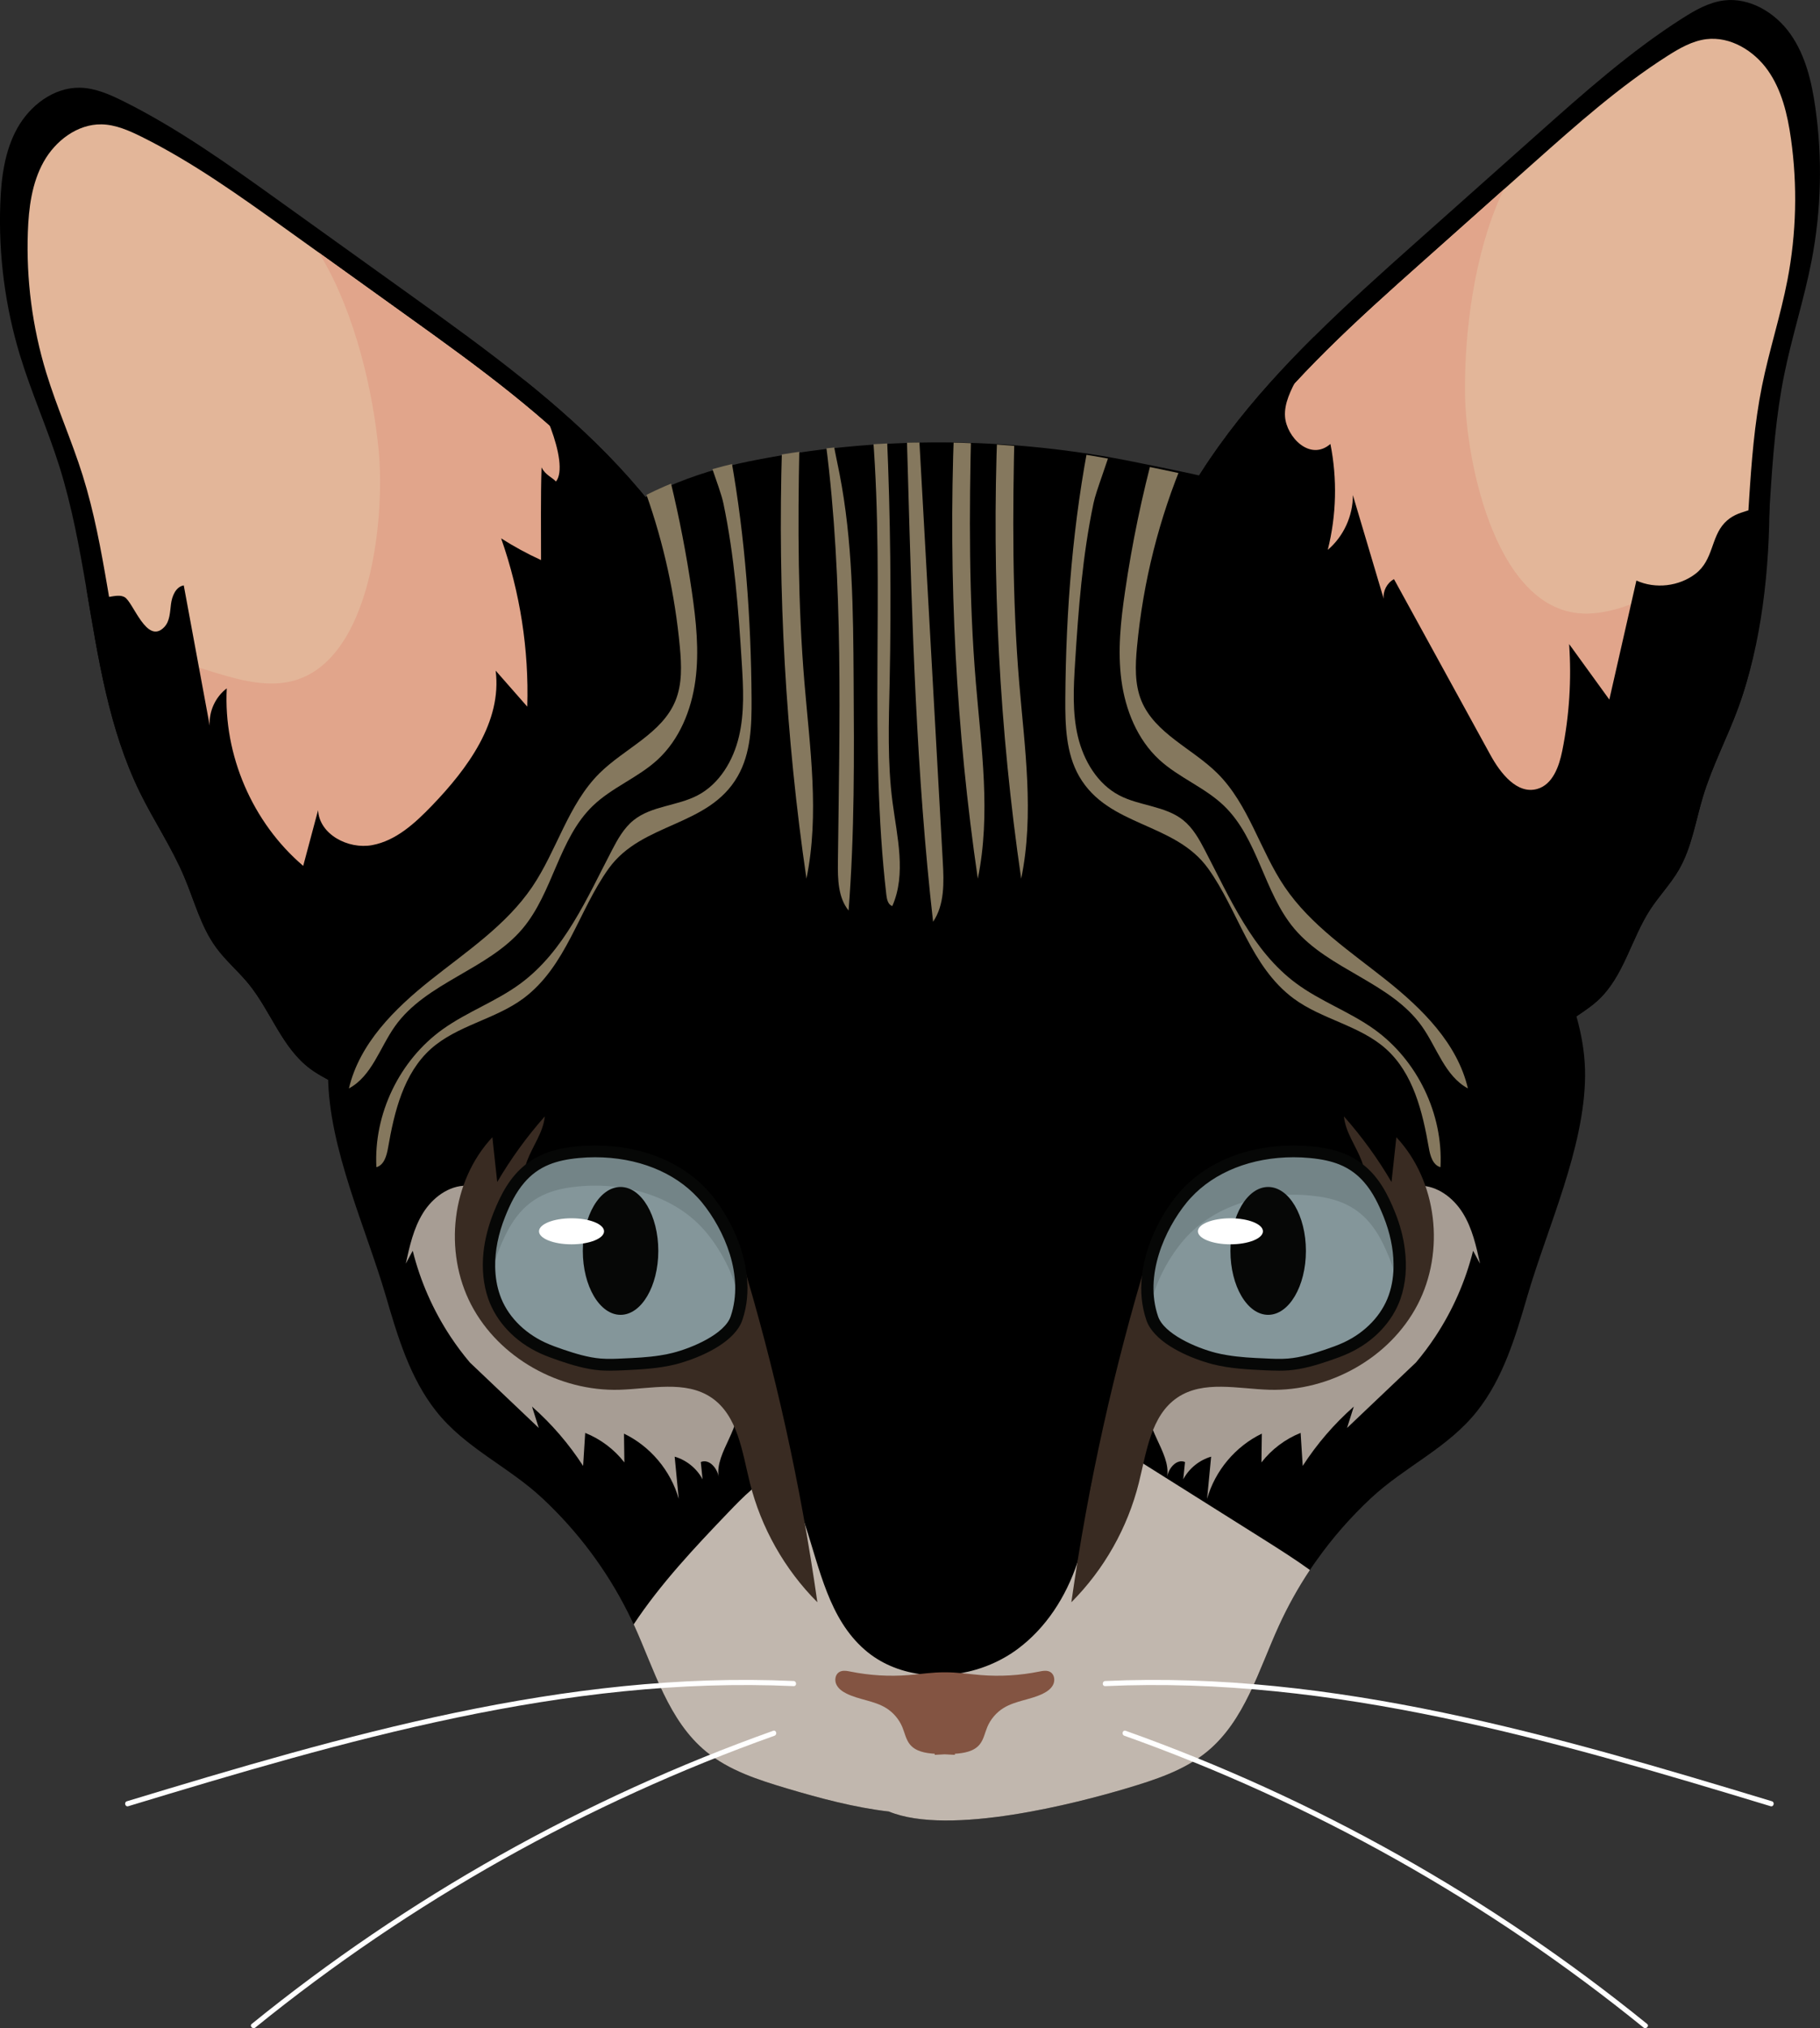 <svg xmlns="http://www.w3.org/2000/svg" viewBox="438.69 64.53 279.79 311.6">
    <rect x="438.69" y="64.53" width="279.79" height="311.6" fill="#333333" stroke="none"/>
    <g xmlns="http://www.w3.org/2000/svg">
        <path
              d="M682.365,229.856c-0.09,11.09-5.81,23.29-8.89,33.86c-1.8,6.17-3.69,12.52-7.68,17.58    c-4.49,5.7-11.11,8.52-16.34,13.4c-3.08,2.87-5.87,6.05-8.31,9.48c-0.37,0.51-0.73,1.03-1.08,1.56c-1.81,2.72-3.41,5.59-4.77,8.57    c-3.12,6.82-5.23,14.56-11.04,19.34c-3.53,2.9-8.03,4.34-12.42,5.65c-7.36,2.19-27.15,7.4-36.5,3.55    c-5.29-0.61-10.59-2.04-15.68-3.55c-4.39-1.31-8.89-2.75-12.41-5.65c-5.82-4.78-7.94-12.52-11.04-19.34    c-0.03-0.07-0.06-0.14-0.1-0.21c-0.28-0.6-0.57-1.21-0.87-1.8c-3.29-6.58-7.79-12.57-13.19-17.6c-5.23-4.88-11.86-7.7-16.34-13.4    c-3.99-5.06-5.88-11.41-7.68-17.58c-3.09-10.57-8.8-22.77-8.9-33.86c-0.09-11.03,6.45-20.64,10.16-30.53    c4.36-11.63,9.29-23,14.81-34.17c7.96-16.1,22.23-26.21,39.82-29.76c19.65-3.97,40.12-3.83,59.74,0.22    c8.57,1.78,20.32,3.75,27.57,8.83c6.76,4.74,12.6,13.48,16.18,20.71c5.52,11.17,10.44,22.54,14.81,34.17    C675.924,209.216,682.464,218.826,682.365,229.856z"></path>
        <g>
            <path style="fill:#C1B7AE;"
                  d="M640.065,305.736c-1.81,2.72-3.41,5.59-4.77,8.57c-3.12,6.82-5.23,14.56-11.04,19.34     c-3.53,2.9-8.03,4.34-12.42,5.65c-7.36,2.19-27.15,7.4-36.5,3.55c-5.29-0.61-10.59-2.04-15.68-3.55     c-4.39-1.31-8.89-2.75-12.41-5.65c-5.82-4.78-7.94-12.52-11.04-19.34c-0.03-0.07-0.06-0.14-0.1-0.21     c4.09-6.2,9.39-11.83,14.55-17.21c1.15-1.2,2.33-2.42,3.59-3.5c1.37-1.19,2.84-2.23,4.5-2.94c1.61,2.51,2.72,5.32,3.68,8.22     c2.32,7.06,3.73,14.58,9.22,19.34c2.39,2.08,5.35,3.29,8.45,3.72c2.08,0.3,4.23,0.24,6.33-0.14c3.12-0.55,6.14-1.81,8.67-3.68     c4.41-3.27,7.45-8.02,9.21-13.26c0.96-2.82,1.54-5.77,1.76-8.71c0.25-3.23,0.9-7.45,4.09-7.94c1.53-0.24,2.99,0.58,4.3,1.4     c0.04,0.03,0.08,0.06,0.12,0.08c6.15,3.87,12.3,7.73,18.44,11.6C635.384,302.576,637.784,304.086,640.065,305.736z"></path>
            <path style="fill:#A79D94;"
                  d="M507.947,269.884c0.914,1.382,1.908,2.71,2.978,3.975c3.53,3.352,7.06,6.705,10.59,10.057     c-0.346-1.095-0.692-2.19-1.038-3.285c3.02,2.66,5.672,5.737,7.855,9.117c0.107-1.691,0.214-3.382,0.321-5.073     c2.362,0.943,4.464,2.527,6.022,4.537c-0.02-1.475-0.04-2.95-0.06-4.425c4.05,1.949,7.194,5.693,8.416,10.018     c-0.208-2.16-0.415-4.319-0.623-6.479c1.817,0.525,3.4,1.81,4.288,3.48c-0.091-0.886-0.181-1.772-0.271-2.657     c1.264-0.536,2.526,0.923,2.749,2.279c-0.629-3.824,3.916-7.705,2.803-12.048c-1.053-4.113-5.741-4.995-9.34-5.914     c-10.984-2.806-34.72-12.053-32.221-26.777c-2.755-0.025-5.241,1.865-6.695,4.204c-1.454,2.34-2.065,5.09-2.652,7.782     c0.356-0.661,0.713-1.321,1.069-1.982C503.305,261.377,505.284,265.857,507.947,269.884z"></path>
            <path style="fill:#A79D94;"
                  d="M659.341,269.884c-0.914,1.382-1.908,2.71-2.978,3.975c-3.53,3.352-7.06,6.705-10.59,10.057     c0.346-1.095,0.692-2.19,1.038-3.285c-3.02,2.66-5.672,5.737-7.855,9.117c-0.107-1.691-0.214-3.382-0.321-5.073     c-2.362,0.943-4.464,2.527-6.022,4.537c0.02-1.475,0.04-2.95,0.06-4.425c-4.05,1.949-7.195,5.693-8.416,10.018     c0.208-2.16,0.415-4.319,0.623-6.479c-1.817,0.525-3.4,1.81-4.288,3.48c0.091-0.886,0.181-1.772,0.271-2.657     c-1.264-0.536-2.526,0.923-2.749,2.279c0.629-3.824-3.916-7.705-2.803-12.048c1.053-4.113,5.741-4.995,9.34-5.914     c10.984-2.806,34.72-12.053,32.221-26.777c2.755-0.025,5.241,1.865,6.695,4.204c1.454,2.34,2.065,5.09,2.652,7.782     c-0.356-0.661-0.713-1.321-1.069-1.982C663.982,261.377,662.004,265.857,659.341,269.884z"></path>
            <path style="fill:#392B22;"
                  d="M552.557,257.484c-0.811-2.67-1.743-5.471-3.846-7.305c-1.788-1.56-4.192-2.202-6.538-2.564     c-5.447-0.839-11.087-0.401-16.339,1.27c-1.447,0.46-3.028,1.012-4.436,0.442c-2.283-0.925-2.549-4.141-1.679-6.446     c0.87-2.305,2.489-4.377,2.721-6.83c-2.758,3.111-5.211,6.493-7.311,10.081c-0.249-2.294-0.499-4.587-0.748-6.881     c-6.3,6.736-7.519,17.57-3.249,25.746c4.27,8.176,13.556,13.321,22.775,13.052c4.826-0.141,10.147-1.502,14.146,1.204     c4.071,2.755,4.727,8.329,5.917,13.098c1.721,6.899,5.348,13.313,10.373,18.343C561.787,292.69,557.843,274.883,552.557,257.484z     "></path>
            <path style="fill:#84969A;"
                  d="M522.778,242.604c-3.978,1.608-5.857,4.882-7.321,8.536c-1.577,3.935-2.245,8.498-0.815,12.628     c1.189,3.433,4.013,6.244,7.409,7.823c0.945,0.439,1.932,0.79,2.923,1.126c1.96,0.665,3.961,1.282,6.034,1.445     c1.178,0.093,2.363,0.038,3.544-0.018c2.627-0.123,5.277-0.249,7.819-0.893c3.074-0.779,8.455-3.015,9.539-6.178     c2.119-6.181-0.522-13.414-4.545-18.346c-4.598-5.636-12.479-7.884-19.78-7.186C525.942,241.698,524.298,241.99,522.778,242.604z     "></path>
            <path style="fill:#738487;"
                  d="M515.457,256.41c1.464-3.655,3.343-6.928,7.321-8.536c1.521-0.615,3.164-0.906,4.806-1.063     c7.302-0.698,15.182,1.55,19.78,7.186c2.484,3.045,4.436,6.966,5.072,10.976c0.978-5.664-1.496-11.863-5.072-16.246     c-4.598-5.636-12.479-7.884-19.78-7.186c-1.642,0.157-3.286,0.448-4.806,1.063c-3.978,1.608-5.857,4.881-7.321,8.536     c-1.285,3.208-1.945,6.83-1.379,10.298C514.339,259.706,514.817,258.006,515.457,256.41z"></path>
            <path style="fill:#060706;"
                  d="M553.504,260.666c-0.48-4.83-2.88-9.42-5.39-12.5c-3.97-4.86-10.51-7.65-17.94-7.65     c-0.9,0-1.8,0.04-2.69,0.12c-2.04,0.2-3.65,0.56-5.07,1.13c-1.1,0.44-2.04,1-2.87,1.64c-2.49,1.95-3.87,4.67-4.97,7.41     c-0.82,2.06-1.34,4.12-1.56,6.11c0.01,0.01,0.01,0.01,0,0.01c-0.26,2.54-0.02,4.96,0.73,7.12c1.23,3.54,4.1,6.59,7.89,8.35     c1.03,0.48,2.1,0.85,3.02,1.17c1.86,0.63,4.03,1.31,6.28,1.49c0.48,0.04,0.96,0.05,1.45,0.05c0.74,0,1.48-0.03,2.21-0.06     c2.64-0.13,5.37-0.26,8.02-0.93c0.38-0.1,0.79-0.21,1.23-0.36c3.27-1.02,7.87-3.22,8.96-6.41     C553.565,265.156,553.734,262.886,553.504,260.666z M551.014,266.786c-0.92,2.68-5.82,4.81-8.89,5.59c-0.65,0.17-1.32,0.3-2,0.4     c-1.85,0.29-3.76,0.38-5.62,0.46c-1.14,0.06-2.28,0.11-3.42,0.02c-2.02-0.16-4.05-0.8-5.8-1.39c-0.87-0.3-1.88-0.65-2.82-1.09     c-3.33-1.55-5.86-4.21-6.92-7.29c-0.47-1.34-0.71-2.81-0.73-4.36c-0.04-2.43,0.48-5.04,1.53-7.66c0.75-1.87,1.64-3.74,2.97-5.27     c0.99-1.15,2.22-2.11,3.83-2.76c1.25-0.5,2.69-0.82,4.53-0.99c0.83-0.08,1.67-0.12,2.5-0.12c6.47,0,12.19,2.27,15.83,6.26     c0.21,0.23,0.42,0.46,0.61,0.7C549.995,253.426,553.164,260.486,551.014,266.786z"></path>
            <path style="fill:#060706;"
                  d="M528.287,256.715c0,5.424,2.598,9.822,5.802,9.822c3.204,0,5.802-4.397,5.802-9.822     c0-5.424-2.598-9.822-5.802-9.822C530.885,246.893,528.287,251.291,528.287,256.715z"></path>
            <path style="fill:#392B22;"
                  d="M615.178,257.484c0.811-2.67,1.743-5.471,3.846-7.305c1.788-1.56,4.192-2.202,6.538-2.564     c5.447-0.839,11.087-0.401,16.339,1.27c1.447,0.46,3.028,1.012,4.436,0.442c2.283-0.925,2.55-4.141,1.679-6.446     c-0.87-2.305-2.488-4.377-2.721-6.83c2.758,3.111,5.211,6.493,7.311,10.081c0.249-2.294,0.499-4.587,0.748-6.881     c6.301,6.736,7.519,17.57,3.249,25.746c-4.27,8.176-13.556,13.321-22.775,13.052c-4.827-0.141-10.147-1.502-14.146,1.204     c-4.071,2.755-4.727,8.329-5.917,13.098c-1.721,6.899-5.348,13.313-10.373,18.343     C605.948,292.69,609.893,274.883,615.178,257.484z"></path>
            <path style="fill:#84969A;"
                  d="M644.958,242.604c3.978,1.608,5.857,4.882,7.321,8.536c1.577,3.935,2.245,8.498,0.815,12.628     c-1.189,3.433-4.013,6.244-7.409,7.823c-0.945,0.439-1.932,0.79-2.923,1.126c-1.96,0.665-3.962,1.282-6.034,1.445     c-1.178,0.093-2.363,0.038-3.544-0.018c-2.627-0.123-5.277-0.249-7.819-0.893c-3.074-0.779-8.455-3.015-9.539-6.178     c-2.119-6.181,0.521-13.414,4.545-18.346c4.598-5.636,12.479-7.884,19.78-7.186C641.794,241.698,643.437,241.99,644.958,242.604z     "></path>
            <path style="fill:#738487;"
                  d="M620.371,255.394c4.598-5.636,12.479-7.884,19.78-7.186c1.642,0.157,3.286,0.448,4.806,1.063     c3.978,1.608,5.857,4.882,7.321,8.536c0.554,1.383,0.987,2.845,1.265,4.337c0.789-3.677,0.108-7.578-1.265-11.003     c-1.464-3.655-3.343-6.928-7.321-8.536c-1.521-0.615-3.164-0.906-4.806-1.063c-7.302-0.698-15.182,1.55-19.78,7.186     c-3.718,4.557-6.246,11.077-4.939,16.918C616.177,261.89,618.037,258.255,620.371,255.394z"></path>
            <path style="fill:#060706;"
                  d="M654.644,256.376c-0.23-1.82-0.73-3.69-1.48-5.56c-1.1-2.73-2.47-5.46-4.97-7.4     c-0.82-0.65-1.77-1.21-2.87-1.65c-1.42-0.57-3.04-0.93-5.08-1.13c-0.88-0.08-1.79-0.12-2.68-0.12c-7.43,0-13.97,2.79-17.94,7.65     c-2.5,3.07-4.9,7.67-5.39,12.5c-0.24,2.22-0.06,4.49,0.69,6.69c1.07,3.13,5.52,5.3,8.77,6.35c0.52,0.17,1,0.31,1.43,0.42     c2.65,0.67,5.38,0.8,8.01,0.93c0.74,0.03,1.48,0.06,2.22,0.06c0.48,0,0.97-0.01,1.45-0.05c2.25-0.18,4.42-0.86,6.27-1.49     c0.93-0.32,2-0.69,3.02-1.17c3.79-1.76,6.67-4.81,7.9-8.35C654.794,261.736,655.014,259.116,654.644,256.376z M652.194,263.486     c-1.07,3.08-3.59,5.74-6.92,7.29c-0.94,0.44-1.96,0.79-2.83,1.09c-1.74,0.59-3.77,1.23-5.79,1.39c-1.14,0.09-2.29,0.04-3.42-0.02     c-1.96-0.08-3.96-0.18-5.91-0.51c-0.58-0.09-1.15-0.21-1.72-0.35c-3.07-0.78-7.96-2.91-8.88-5.59c-2.16-6.3,1.02-13.36,4.39-17.5     c0.2-0.24,0.4-0.48,0.62-0.71c3.65-3.98,9.36-6.25,15.83-6.25c0.83,0,1.67,0.04,2.49,0.12c1.85,0.17,3.29,0.49,4.54,0.99     c1.61,0.65,2.84,1.61,3.83,2.76c1.33,1.53,2.22,3.4,2.97,5.27c0.98,2.45,1.49,4.89,1.52,7.17     C652.954,260.356,652.714,261.996,652.194,263.486z"></path>
            <ellipse style="fill:#060706;" cx="633.646" cy="256.715" rx="5.802"
                     ry="9.822"></ellipse>
            <path style="fill:#835442;"
                  d="M600.187,321.432c-0.514-0.324-1.179-0.199-1.776-0.08c-2.93,0.588-5.942,0.767-8.921,0.53     c-1.851-0.147-3.707-0.448-5.555-0.422c-1.848-0.026-3.704,0.275-5.555,0.422c-2.979,0.237-5.991,0.058-8.921-0.53     c-0.596-0.12-1.261-0.245-1.776,0.08c-0.599,0.378-0.719,1.256-0.418,1.897c0.301,0.641,0.917,1.076,1.55,1.391     c1.937,0.966,4.24,1.084,6.083,2.218c1.114,0.686,2.005,1.729,2.507,2.937c0.374,0.899,0.552,1.908,1.167,2.663     c0.885,1.088,2.388,1.338,3.815,1.436v0.161c0.019-0.001,0.039-0.001,0.057-0.002c0.497-0.025,0.993-0.05,1.49-0.076     c0.497,0.025,0.993,0.05,1.49,0.076c0.019,0.001,0.038,0.001,0.057,0.002v-0.161c1.427-0.098,2.93-0.348,3.815-1.436     c0.615-0.755,0.792-1.764,1.167-2.663c0.503-1.208,1.393-2.251,2.507-2.937c1.843-1.134,4.146-1.253,6.083-2.218     c0.633-0.316,1.249-0.751,1.55-1.391C600.906,322.688,600.786,321.81,600.187,321.432z"></path>
            <ellipse style="fill:#FFFFFF;" cx="526.551" cy="253.703" rx="5" ry="2"></ellipse>
            <ellipse style="fill:#FFFFFF;" cx="627.844" cy="253.703" rx="5" ry="2"></ellipse>
        </g>
        <g>
            <g>
                <path style="fill:#FFFFFF;"
                      d="M611.533,331.2c28.931,10.312,55.953,25.489,79.811,44.833c0.39,0.316,0.949-0.236,0.555-0.556      c-23.968-19.433-51.093-34.674-80.158-45.035C611.263,330.272,611.059,331.032,611.533,331.2L611.533,331.2z"></path>
            </g>
            <g>
                <path style="fill:#FFFFFF;"
                      d="M608.598,323.581c35.069-1.599,69.079,8.384,102.282,18.447c0.486,0.147,0.692-0.611,0.209-0.758      c-33.268-10.082-67.354-20.077-102.491-18.475C608.094,322.818,608.092,323.604,608.598,323.581L608.598,323.581z"></path>
            </g>
            <g>
                <path style="fill:#FFFFFF;"
                      d="M557.546,330.443c-29.065,10.36-56.19,25.602-80.158,45.035      c-0.394,0.319,0.166,0.871,0.555,0.556c23.858-19.343,50.88-34.52,79.811-44.833      C558.229,331.032,558.025,330.272,557.546,330.443L557.546,330.443z"></path>
            </g>
            <g>
                <path style="fill:#FFFFFF;"
                      d="M560.69,322.795c-35.137-1.602-69.223,8.392-102.491,18.475      c-0.483,0.147-0.277,0.905,0.209,0.758c33.203-10.063,67.214-20.045,102.282-18.447      C561.196,323.604,561.194,322.818,560.69,322.795L560.69,322.795z"></path>
            </g>
        </g>
        <g>
            <g>
                <path
                      d="M441.776,119.172c1.76,5.763,4.24,11.283,6.045,17.028c1.906,6.073,3.064,12.372,4.138,18.687      c1.84,10.798,3.458,21.633,8.25,31.407c2.153,4.384,4.907,8.464,6.806,12.962c1.551,3.656,2.548,7.616,4.884,10.829      c1.486,2.039,3.443,3.675,5.033,5.63c3.412,4.204,5.14,9.851,9.498,13.056c3.081,2.27,7.422,3.301,9.046,6.763      c5.021-4.304,5.656-11.644,7.411-18.018c2.629-9.56,8.431-18.005,15.353-25.098c6.923-7.093,14.972-12.968,22.97-18.824      c2.699-1.975,5.509-4.102,6.828-7.17c2.002-4.67-0.024-10.052-2.522-14.479c-6.518-11.555-16.045-20.855-26.463-29.21      c-5.533-4.439-11.325-8.618-17.055-12.723c-6.811-4.883-13.622-9.766-20.433-14.649c-7.704-5.521-15.45-11.07-23.941-15.296      c-2.092-1.036-4.305-2.014-6.645-2.059c-4.014-0.075-7.678,2.715-9.63,6.221c-1.952,3.507-2.475,7.621-2.616,11.635      C438.448,103.733,439.483,111.642,441.776,119.172z"></path>
                <path style="fill:#E3B699;"
                      d="M445.79,121.768c1.629,5.338,3.925,10.445,5.599,15.771c1.765,5.623,2.835,11.458,3.832,17.302      c1.703,10.007,3.202,20.037,7.639,29.09c1.585,3.226,3.518,6.276,5.128,9.479c0.421,0.834,0.815,1.671,1.179,2.53      c1.435,3.382,2.355,7.051,4.52,10.029c1.378,1.891,3.188,3.403,4.664,5.216c3.159,3.892,4.763,9.118,8.797,12.092      c2.85,2.101,6.87,3.053,8.38,6.261c4.649-3.985,5.235-10.781,6.86-16.688c2.438-8.855,7.813-16.676,14.225-23.243      c6.405-6.573,13.862-12.012,21.273-17.44c2.495-1.827,5.101-3.8,6.325-6.637c1.852-4.328-0.026-9.313-2.336-13.414      c-6.042-10.7-14.864-19.31-24.512-27.053c-5.125-4.11-10.492-7.981-15.797-11.778c-4.652-3.341-9.309-6.675-13.961-10.016      c-1.655-1.183-3.305-2.372-4.96-3.555c-7.141-5.114-14.312-10.252-22.178-14.165c-1.938-0.96-3.99-1.867-6.157-1.911      c-3.713-0.067-7.107,2.514-8.919,5.767c-1.806,3.245-2.289,7.056-2.421,10.776C442.708,107.468,443.662,114.794,445.79,121.768z      "></path>
                <path style="fill:#E1A58B;"
                      d="M468.447,193.342c0.649,4.242,2.809,9.402,5.24,12.627c1.378,1.891,3.188,3.403,4.664,5.216      c3.159,3.892,4.763,9.118,8.797,12.092c2.85,2.101,6.87,3.053,8.38,6.261c4.649-3.985,5.235-10.781,6.86-16.688      c2.438-8.855,7.813-16.676,14.225-23.243c6.405-6.573,13.862-12.012,21.273-17.44c2.495-1.827,5.101-3.8,6.325-6.637      c1.852-4.328-0.026-9.313-2.336-13.414c-6.042-10.7-14.864-19.31-24.512-27.053c-5.125-4.11-10.492-7.981-15.797-11.778      c-4.652-3.341-9.309-6.675-13.961-10.016c0.234,0.321,0.447,0.638,0.634,0.958c4.93,8.429,7.761,19.981,8.673,29.613      c1.001,10.58-1.267,34.884-15.587,35.677c-3.567,0.197-7.068-0.873-10.48-1.931c-2.225-0.69-4.45-1.38-6.675-2.07      c-1.473,2.918-0.567,6.418,0.365,9.55c1.691,5.684,3.38,10.951,3.742,16.723C468.308,192.287,468.366,192.807,468.447,193.342z"></path>
                <path
                      d="M451.959,154.886c1.84,10.798,3.458,21.633,8.25,31.407c2.153,4.384,4.907,8.464,6.806,12.962      c1.551,3.656,2.548,7.616,4.884,10.829c1.486,2.039,3.443,3.675,5.033,5.63c3.412,4.204,5.14,9.851,9.498,13.056      c3.081,2.27,7.422,3.301,9.046,6.763c5.021-4.304,5.656-11.644,7.411-18.018c2.629-9.56,8.431-18.005,15.353-25.098      c6.923-7.093,14.972-12.968,22.97-18.824c2.699-1.975,5.509-4.102,6.828-7.17c2.002-4.67-0.024-10.052-2.522-14.479      c-6.518-11.554-16.044-20.854-26.462-29.208c2.48,1.989,7.328,13.02,5.103,15.778c-0.533-0.623-1.669-1.018-2.214-2.183      c-0.153,4.738-0.067,9.502-0.08,14.247c-2.118-0.969-4.169-2.084-6.134-3.335c2.914,8.273,4.284,17.086,4.019,25.853      c-1.62-1.844-3.239-3.688-4.859-5.532c0.994,7.859-4.309,15.046-9.806,20.75c-2.591,2.688-5.52,5.387-9.191,6.061      c-3.672,0.673-8.11-1.645-8.303-5.373c-0.762,2.853-1.524,5.706-2.286,8.559c-7.809-6.647-12.284-17.03-11.753-27.271      c-1.754,1.32-2.773,3.56-2.616,5.749c-1.331-7.191-2.662-14.381-3.994-21.572c-1.228,0.213-1.808,1.64-1.965,2.877      c-0.157,1.236-0.167,2.618-1.025,3.521c-2.702,2.844-4.785-3.9-6.118-4.598c-1.036-0.543-2.287,0.149-3.444,0.025      C453.454,156.186,452.684,155.581,451.959,154.886z"></path>
            </g>
            <g>
                <path
                      d="M717.191,104.566c-1.145,5.916-3.031,11.666-4.222,17.569c-1.257,6.24-1.747,12.626-2.151,19.018      c-0.695,10.932-1.165,21.877-4.903,32.101c-1.681,4.586-3.99,8.933-5.406,13.605c-1.158,3.798-1.734,7.841-3.719,11.283      c-1.264,2.184-3.037,4.017-4.414,6.128c-2.951,4.54-4.076,10.336-8.073,13.982c-2.826,2.581-7.034,4.063-8.285,7.676      c-5.446-3.752-6.849-10.985-9.264-17.139c-3.62-9.231-10.277-17.02-17.906-23.346c-7.63-6.326-16.252-11.322-24.821-16.305      c-2.892-1.681-5.909-3.501-7.544-6.412c-2.482-4.434-1.032-9.999,0.986-14.664c5.267-12.176,13.764-22.426,23.247-31.829      c5.036-4.996,10.356-9.76,15.623-14.446c6.26-5.572,12.52-11.144,18.78-16.715c7.081-6.3,14.201-12.632,22.201-17.728      c1.972-1.251,4.07-2.455,6.392-2.746c3.984-0.496,7.921,1.892,10.23,5.175c2.309,3.282,3.262,7.319,3.825,11.296      C718.878,88.863,718.68,96.837,717.191,104.566z"></path>
                <path style="fill:#E3B699;"
                      d="M713.472,107.57c-1.059,5.479-2.806,10.799-3.911,16.272c-1.165,5.777-1.615,11.693-1.992,17.609      c-0.642,10.131-1.079,20.262-4.539,29.732c-1.237,3.375-2.839,6.611-4.103,9.966c-0.331,0.874-0.635,1.747-0.907,2.64      c-1.072,3.514-1.601,7.259-3.441,10.449c-1.171,2.025-2.812,3.719-4.089,5.678c-2.733,4.202-3.778,9.569-7.477,12.95      c-2.614,2.389-6.511,3.759-7.676,7.107c-5.042-3.474-6.339-10.171-8.576-15.875c-3.355-8.55-9.522-15.762-16.59-21.619      c-7.061-5.863-15.048-10.488-22.988-15.107c-2.674-1.555-5.473-3.243-6.988-5.936c-2.296-4.109-0.953-9.264,0.913-13.585      c4.884-11.276,12.752-20.765,21.533-29.48c4.665-4.625,9.595-9.039,14.472-13.374c4.275-3.812,8.556-7.617,12.831-11.428      c1.522-1.35,3.037-2.706,4.559-4.056c6.564-5.836,13.155-11.699,20.567-16.417c1.826-1.158,3.772-2.276,5.923-2.548      c3.686-0.457,7.332,1.754,9.476,4.798c2.137,3.037,3.018,6.776,3.54,10.462C715.034,93.025,714.855,100.41,713.472,107.57z"></path>
                <path style="fill:#E1A58B;"
                      d="M698.463,181.129c-0.2,4.286-1.806,9.645-3.883,13.108c-1.171,2.025-2.812,3.719-4.089,5.678      c-2.733,4.202-3.778,9.569-7.477,12.95c-2.614,2.389-6.511,3.759-7.676,7.107c-5.042-3.474-6.339-10.171-8.576-15.875      c-3.355-8.55-9.522-15.762-16.59-21.619c-7.061-5.863-15.048-10.488-22.988-15.107c-2.674-1.555-5.473-3.243-6.988-5.936      c-2.296-4.109-0.953-9.264,0.913-13.585c4.884-11.276,12.752-20.765,21.533-29.48c4.665-4.625,9.595-9.039,14.472-13.374      c4.275-3.812,8.556-7.617,12.831-11.428c-0.199,0.344-0.377,0.682-0.529,1.019c-4.017,8.9-5.618,20.686-5.512,30.36      c0.116,10.626,4.926,34.558,19.251,33.841c3.568-0.179,6.937-1.611,10.219-3.022c2.14-0.92,4.281-1.84,6.421-2.76      c1.771,2.747,1.238,6.322,0.641,9.535c-1.084,5.83-2.21,11.245-1.964,17.024C698.491,180.065,698.488,180.589,698.463,181.129z"></path>
                <path
                      d="M710.714,141.453c0.014,10.48-1.18,21.904-4.799,31.8c-1.681,4.586-3.99,8.933-5.406,13.605      c-1.158,3.798-1.734,7.841-3.719,11.283c-1.264,2.184-3.037,4.017-4.414,6.128c-2.951,4.54-4.076,10.336-8.073,13.982      c-2.826,2.581-7.034,4.063-8.285,7.676c-5.446-3.752-6.849-10.985-9.264-17.139c-3.62-9.231-10.277-17.02-17.906-23.346      c-7.63-6.326-16.252-11.322-24.821-16.305c-2.892-1.681-5.909-3.501-7.544-6.412c-2.482-4.434-1.032-9.999,0.986-14.664      c5.267-12.176,13.764-22.426,23.246-31.828c-0.397,4.177-4.758,8.23-4.477,12.298c0.215,3.11,3.828,6.93,6.976,4.209      c1.07,5.364,0.929,10.966-0.407,16.271c2.431-2.06,3.884-5.227,3.86-8.413c1.58,5.309,3.16,10.619,4.74,15.928      c-0.138-1.198,0.518-2.449,1.583-3.017c4.94,9.003,9.88,18.006,14.821,27.009c1.549,2.824,4.118,6.111,7.213,5.22      c2.368-0.682,3.351-3.453,3.836-5.869c1.081-5.382,1.437-10.909,1.055-16.385c2.059,2.842,4.119,5.685,6.178,8.527      c1.388-6.096,2.775-12.191,4.162-18.287c2.92,1.325,6.556,0.905,9.097-1.05c2.743-2.11,2.35-5.573,4.454-7.801      C705.853,142.707,708.425,143.274,710.714,141.453z"></path>
            </g>
        </g>
        <g>
            <defs>
                <path id="SVGID_1_"
                      d="M680.161,229.858c-0.093,11.091-5.744,23.293-8.794,33.854c-1.78,6.174-3.646,12.52-7.59,17.589      c-4.434,5.697-10.985,8.516-16.153,13.393c-3.044,2.872-5.803,6.055-8.212,9.482c-2.243,3.176-4.189,6.578-5.79,10.131      c-3.077,6.822-5.161,14.558-10.912,19.336c-3.487,2.898-7.934,4.341-12.275,5.651c-7.272,2.19-26.84,7.405-36.084,3.553      c-5.228-0.615-10.469-2.038-15.498-3.553c-4.341-1.31-8.788-2.753-12.275-5.651c-5.75-4.778-7.841-12.513-10.912-19.336      c-0.304-0.675-0.622-1.35-0.959-2.012c-3.249-6.578-7.703-12.566-13.043-17.602c-5.168-4.877-11.719-7.696-16.153-13.393      c-3.944-5.069-5.81-11.415-7.59-17.589c-3.051-10.561-8.702-22.763-8.794-33.854c-0.093-11.031,6.372-20.646,10.038-30.532      c4.314-11.627,9.185-23.002,14.644-34.165c7.871-16.103,21.977-26.211,39.367-29.763c19.427-3.967,39.66-3.835,59.06,0.223      c8.467,1.771,20.088,3.748,27.254,8.83c6.676,4.734,12.452,13.477,15.988,20.71c5.459,11.163,10.33,22.538,14.644,34.165      C673.789,209.212,680.254,218.827,680.161,229.858z"></path>
            </defs>
            <clipPath id="SVGID_00000078723958977957590500000000628736294539810958_">
                <use xmlns:xlink="http://www.w3.org/1999/xlink" xlink:href="#SVGID_1_"
                     style="overflow:visible;"></use>
            </clipPath>
            <g style="clip-path:url(#SVGID_00000078723958977957590500000000628736294539810958_);">
                <path style="fill:#85785E;"
                      d="M545.592,169.078c-0.615,4.546-2.435,9.052-5.803,12.163c-2.998,2.766-7.014,4.255-9.952,7.087      c-5.267,5.056-6.114,13.314-10.826,18.892c-5.347,6.326-14.816,8.225-19.607,14.988c-2.323,3.269-3.54,7.643-7.074,9.542      c1.621-6.895,7.008-12.229,12.553-16.643c5.545-4.407,11.62-8.43,15.604-14.287c3.825-5.631,5.532-12.699,10.363-17.49      c3.864-3.825,9.608-6.101,11.673-11.13c1.059-2.581,0.94-5.479,0.682-8.252c-0.741-8.007-2.481-15.921-5.168-23.511      c1.224-0.668,2.475-1.297,3.752-1.879c1.343,5.559,2.429,11.17,3.256,16.828C545.705,159.919,546.201,164.538,545.592,169.078z"></path>
                <path style="fill:#85785E;"
                      d="M562.665,199.524c-3.183-21.758-4.44-43.992-3.759-66.239c0.926-0.099,1.82-0.146,2.673-0.146      c-0.251,12.149-0.225,24.285,0.781,36.302C563.194,179.441,564.696,189.631,562.665,199.524z"></path>
                <path style="fill:#85785E;"
                      d="M589.008,199.524c-3.322-22.73-4.546-45.984-3.646-69.23c0.88-0.04,1.754-0.073,2.634-0.093      c-0.318,13.129-0.371,26.251,0.715,39.241C589.544,179.441,591.046,189.631,589.008,199.524z"></path>
                <path style="fill:#85785E;"
                      d="M595.678,199.524c-3.328-22.77-4.553-46.07-3.646-69.356c0.88,0.007,1.754,0.027,2.634,0.06      c-0.318,13.122-0.377,26.231,0.708,39.214C596.214,179.441,597.716,189.631,595.678,199.524z"></path>
                <path style="fill:#85785E;"
                      d="M569.143,204.421c-1.621-2.005-1.668-4.817-1.641-7.398c0.251-21.427,0.887-42.986-1.833-64.214      c0.377-0.079,0.761-0.152,1.145-0.232c0.271,1.568,0.622,3.137,0.927,4.685c2.038,10.402,2.111,21.076,2.177,31.677      C569.997,180.771,570.069,192.622,569.143,204.421z"></path>
                <path style="fill:#85785E;"
                      d="M575.866,203.733c-0.648-0.205-0.834-1.012-0.913-1.687c-2.72-23.366-0.251-47.108-2.065-70.514      c0.708-0.113,1.423-0.212,2.144-0.304c0.549,12.699,0.688,25.41,0.423,38.122c-0.132,6.141-0.357,12.315,0.443,18.409      C576.601,193.118,578.043,198.79,575.866,203.733z"></path>
                <path style="fill:#85785E;"
                      d="M582.133,206.148c-2.574-22.684-3.216-45.54-3.858-68.357c-0.066-2.309-0.132-4.619-0.199-6.928      c0.615-0.066,1.237-0.132,1.859-0.185c1.231,22.082,2.462,44.17,3.693,66.252C583.807,200.093,583.913,203.521,582.133,206.148z      "></path>
                <path style="fill:#85785E;"
                      d="M552.084,183.815c-4.5,7.802-14.664,7.001-19.812,14.141      c-4.639,6.445-6.505,15.054-13.135,19.978c-4.354,3.223-10.177,4.136-14.214,7.749c-4.189,3.759-5.618,9.648-6.577,15.193      c-0.212,1.211-0.609,2.654-1.793,2.978c-0.437-8.172,3.547-16.444,10.21-21.202c3.772-2.693,8.252-4.281,11.977-7.041      c6.697-4.963,10.157-13.036,14.009-20.427c0.887-1.707,1.846-3.434,3.342-4.639c2.759-2.217,6.703-2.177,9.84-3.818      c3.368-1.76,5.486-5.34,6.359-9.039c0.874-3.699,0.668-7.557,0.43-11.349c-0.509-8.199-1.132-16.431-2.826-24.491      c-0.271-1.304-1.059-3.415-1.879-5.81c1.013-0.357,2.038-0.695,3.07-1.006c2.164,12.136,3.064,24.497,3.143,36.832      C554.254,175.96,554.135,180.268,552.084,183.815z"></path>
                <path style="fill:#85785E;"
                      d="M664.353,231.75c-3.534-1.899-4.751-6.273-7.074-9.542c-4.791-6.763-14.26-8.662-19.607-14.988      c-4.711-5.578-5.559-13.837-10.819-18.892c-2.945-2.832-6.955-4.321-9.959-7.087c-3.368-3.11-5.188-7.617-5.803-12.163      c-0.609-4.539-0.113-9.158,0.556-13.691c1.079-7.398,2.607-14.73,4.566-21.95c1.548,0.437,3.077,0.913,4.586,1.449      c-3.917,9.231-6.392,19.078-7.319,29.063c-0.258,2.773-0.377,5.671,0.682,8.252c2.071,5.029,7.815,7.305,11.673,11.13      c4.831,4.791,6.544,11.858,10.369,17.49c3.983,5.856,10.052,9.88,15.597,14.287C657.345,219.521,662.738,224.855,664.353,231.75      z"></path>
                <path style="fill:#85785E;"
                      d="M660.137,243.853c-1.185-0.324-1.588-1.767-1.793-2.978c-0.966-5.545-2.389-11.435-6.584-15.193      c-4.03-3.613-9.86-4.526-14.207-7.749c-6.637-4.923-8.503-13.532-13.142-19.978c-5.142-7.14-15.306-6.339-19.812-14.141      c-2.045-3.547-2.164-7.855-2.137-11.951c0.086-13.598,1.171-27.23,3.838-40.551c1.224,0.185,2.448,0.397,3.659,0.642      c-1.105,3.917-2.746,7.881-3.163,9.893c-1.694,8.06-2.323,16.292-2.832,24.491c-0.238,3.792-0.443,7.65,0.43,11.349      c0.88,3.699,2.998,7.279,6.359,9.039c3.137,1.641,7.081,1.601,9.84,3.818c1.496,1.204,2.455,2.932,3.342,4.639      c3.851,7.391,7.312,15.465,14.015,20.427c3.726,2.76,8.205,4.348,11.977,7.041C656.584,227.409,660.568,235.681,660.137,243.853      z"></path>
            </g>
        </g>
    </g>
</svg>